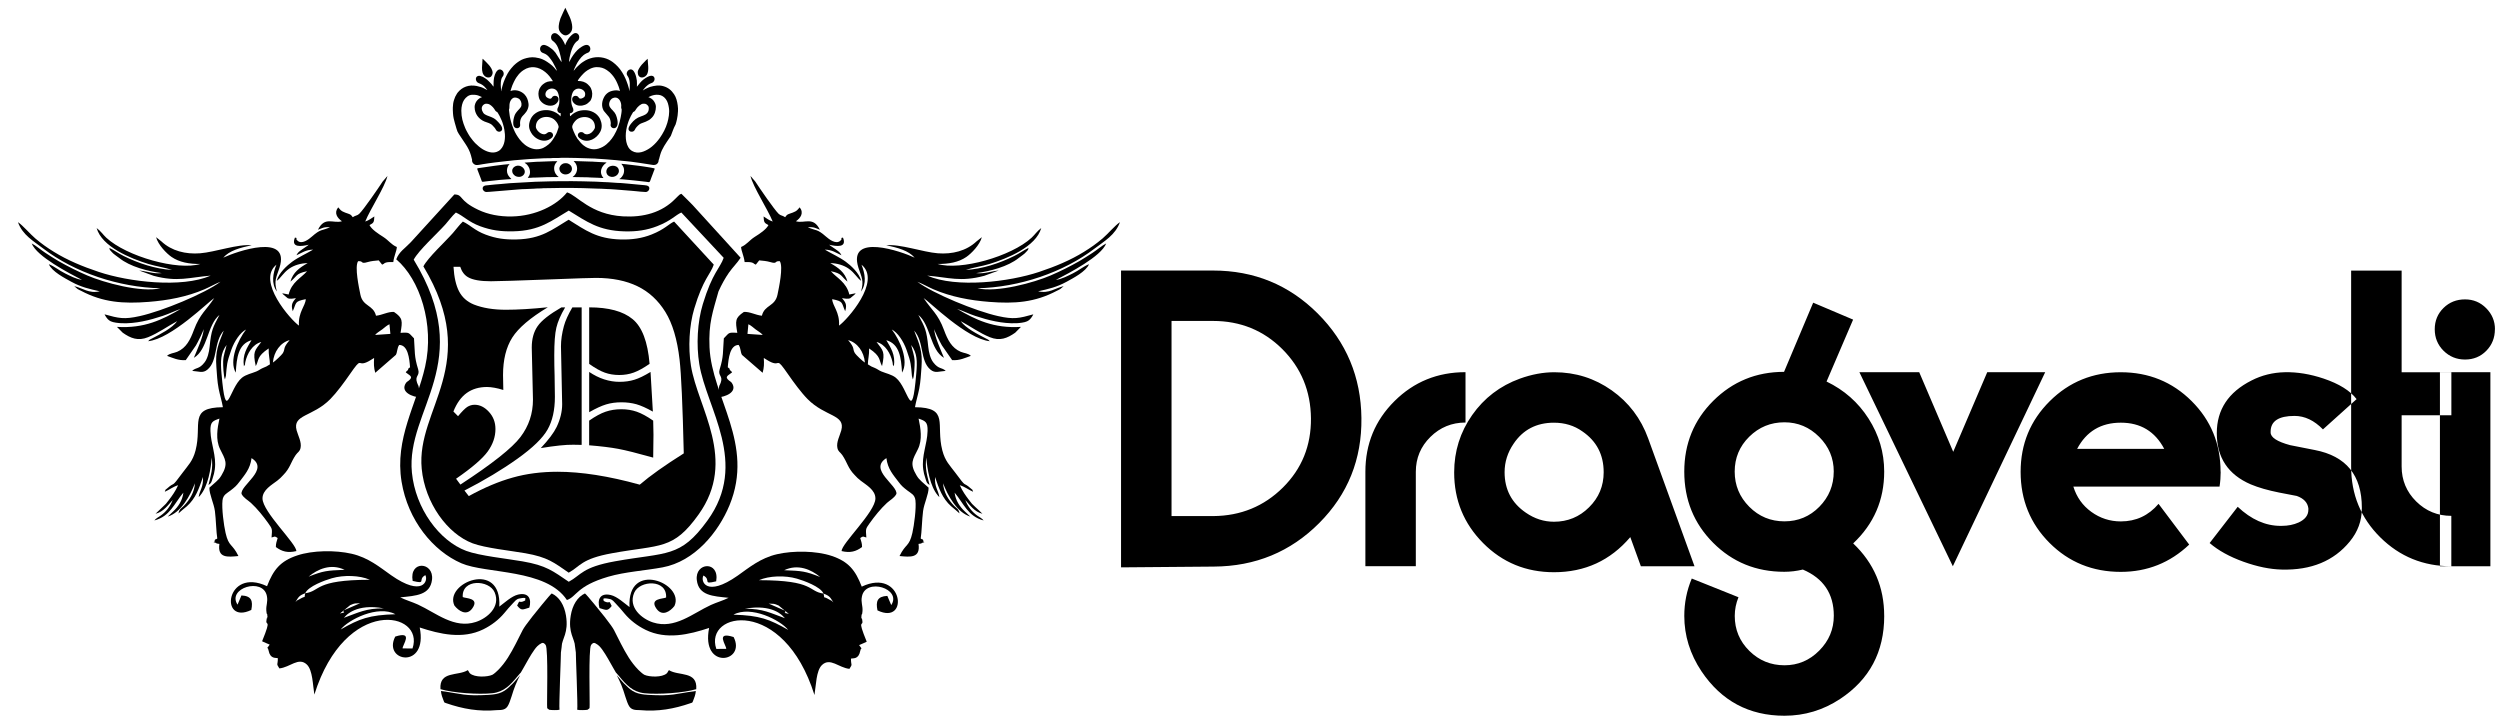 <?xml version="1.0" encoding="UTF-8"?>
<!DOCTYPE svg PUBLIC "-//W3C//DTD SVG 1.1//EN" "http://www.w3.org/Graphics/SVG/1.1/DTD/svg11.dtd">
<!-- Creator: CorelDRAW 2017 -->
<svg xmlns="http://www.w3.org/2000/svg" xml:space="preserve" width="40.217mm" height="11.684mm" version="1.1" style="shape-rendering:geometricPrecision; text-rendering:geometricPrecision; image-rendering:optimizeQuality; fill-rule:evenodd; clip-rule:evenodd"
viewBox="0 0 4021.66 1168.38"
 xmlns:xlink="http://www.w3.org/1999/xlink">
 <defs>
  <style type="text/css">
   <![CDATA[
    .fil0 {fill:black}
   ]]>
  </style>
 </defs>
 <g id="Capa_x0020_1">
  <path class="fil0" d="M2190.07 672.41c0.8,66.45 -21.82,122.76 -67.97,169.08 -46.07,46.23 -102.63,69.6 -169.57,69.96l-149.15 1.25 0 -477.47 147.96 -0.03c66.14,0 122.26,23.01 168.41,69.08 46.07,46.07 69.6,102.1 70.32,168.19l0 -0.06zm-81.18 0.58c-0.44,-43.96 -15.75,-81.09 -46.01,-111.35 -30.26,-30.18 -67.47,-45.35 -111.57,-45.35l-66.7 0 0 313.87 67.31 0.03c44.1,-0.36 81.39,-15.75 111.85,-45.93 30.48,-30.26 45.48,-67.39 45.12,-111.35l0 0.08zm248.62 6.73c-22.04,0 -40.86,7.75 -56.48,23.15 -15.61,15.39 -23.45,34.13 -23.45,56.11l0 151.86 -81.14 0 0 -151.86c0,-44.82 15.61,-82.69 46.87,-113.76 31.26,-31.06 69.38,-46.51 114.2,-46.51l0 80.96 0 0.05zm368.39 231.18l-86.3 0 -17 -46.88c-32.09,37.66 -72.95,56.48 -122.76,56.48 -44.9,0 -82.92,-15.61 -113.98,-46.87 -31.06,-31.26 -46.59,-69.16 -46.59,-113.62 0,-34.14 9.66,-64.84 28.93,-92.3 19.27,-27.47 44.9,-47.04 76.91,-58.67 18.91,-6.81 37.29,-10.24 55.31,-10.24 34.06,0 64.84,9.74 92.31,29.15 27.46,19.41 46.95,45.18 58.61,77.27l74.56 205.7 0 -0.02zm-146.13 -151.25c0,-28.21 -11.43,-50.11 -34.27,-65.7 -13.18,-9.38 -28.44,-13.98 -45.71,-13.98 -28.05,0 -49.75,11.21 -64.9,33.78 -9.66,14.2 -14.5,29.37 -14.5,45.93 0,27.77 11.43,49.53 34.27,65.11 13.98,9.67 29.07,14.51 45.13,14.51 22.04,0 40.86,-7.7 56.48,-23.23 15.67,-15.45 23.5,-34.27 23.5,-56.39l0 -0.03zm451.31 231.17c0,57.81 -23.68,102.28 -70.91,133.53 -27.32,18.03 -57.14,27.02 -89.59,27.02 -56.98,0 -101.44,-23.81 -133.53,-71.56 -18.38,-27.61 -27.6,-57.37 -27.6,-89.01 0,-20.8 3.96,-40.87 12.02,-60.14l75.16 30.1c-3.96,9.6 -6,19.63 -6,30.04 0,22.03 7.83,40.81 23.45,56.25 15.61,15.45 34.49,23.15 56.56,23.15 21.68,0 40.28,-7.84 55.89,-23.59 15.62,-15.75 23.45,-34.36 23.45,-56.12 0,-35.38 -16.63,-60.13 -49.8,-74.28 -10.02,2.41 -19.94,3.6 -29.96,3.6 -45.18,0 -83.28,-15.53 -114.28,-46.59 -31.01,-31.07 -46.52,-69.22 -46.52,-114.57 0,-44.9 15.54,-82.92 46.65,-113.9 31.12,-30.98 69.16,-46.59 113.85,-46.59l46.87 -111.27 64.23 27.24 -42.72 99.62c28.27,13.62 50.83,33.41 67.53,59.55 16.69,26.13 25.19,54.51 25.19,85.32 0,45.71 -16.64,84.17 -49.89,115.51 33.33,31.64 49.89,70.54 49.89,116.61l0.06 0.08zm-81.18 -232.14c0,-21.68 -7.83,-40.28 -23.45,-55.9 -15.61,-15.61 -34.27,-23.45 -55.9,-23.45 -22.03,0 -40.86,7.7 -56.56,23.15 -15.7,15.45 -23.45,34.22 -23.45,56.17 0,22.04 7.84,40.87 23.45,56.56 15.62,15.7 34.5,23.45 56.56,23.45 22.04,0 40.81,-7.83 56.18,-23.45 15.36,-15.61 23.14,-34.49 23.14,-56.56l0.03 0.03zm340.12 -159.91l-148.56 312.13 -150.31 -312.13 96.24 0 54.71 128.04 54.7 -128.04 93.27 0 -0.05 0zm282.31 160.08c0,7.91 -0.58,15.97 -1.83,23.94l-235.16 0c5.21,16.86 14.79,30.4 28.85,40.59 14.06,10.19 29.9,15.39 47.48,15.39 24.47,0 44.68,-9.44 60.71,-28.26l49.31 65.56c-30.84,29.23 -67.52,43.88 -110.1,43.88 -45.27,0 -83.5,-15.53 -114.48,-46.51 -30.98,-30.98 -46.6,-69.16 -46.6,-114.34 0,-44.83 15.62,-82.7 46.87,-113.76 31.26,-31.07 69.38,-46.52 114.21,-46.52 44.9,0 82.92,15.45 113.98,46.38 31.06,30.92 46.59,68.85 46.59,113.67l0.17 -0.02zm-90.84 -36.8c-14.78,-28.04 -38.09,-42.11 -69.74,-42.11 -32.08,0 -55.53,14.07 -70.32,42.11l140.15 0 -0.09 0zm317.83 96.62c0,19.27 -6.45,36.72 -19.26,52.39 -25.64,31.34 -62.13,46.43 -109.45,45.18 -18.82,-0.44 -39.39,-4.62 -61.6,-12.6 -22.2,-7.97 -40.45,-18.02 -54.43,-30.09l45.13 -58.31c21.68,20.43 44.69,30.71 69.16,30.71l1.83 -0.03c10.02,0 19.04,-1.83 27.02,-5.43 10.41,-4.84 15.67,-11.65 15.67,-20.43l0 -2.41c-1.25,-9.22 -7.39,-15.84 -18.69,-19.85 -4.4,-0.8 -13.76,-2.57 -28.21,-5.43 -18.02,-3.6 -33.33,-7.97 -45.71,-13.17 -36.49,-15.67 -54.71,-43.14 -54.71,-82.42 0,-37.74 18.61,-65.92 55.9,-84.75 16.42,-8.42 34.28,-12.82 53.54,-13.26 20.08,-0.45 40.87,2.99 62.49,10.24 24.92,8.42 42.55,19.41 52.96,33.03l-54.12 48.7c-14.07,-14.42 -29.29,-21.68 -45.71,-21.68 -25.64,0 -38.46,8.42 -38.46,25.33l0 1.25c0,7.97 10.41,14.78 31.29,20.43 1.6,0.36 14.78,2.99 39.7,7.84 50.47,9.74 75.75,40.58 75.75,92.88l0 1.83 -0.09 0.05zm144.03 92.23c-44.91,0 -83.01,-15.54 -114.29,-46.52 -31.29,-30.98 -46.87,-69.07 -46.87,-113.84l0 -315.28 81.23 0.02 0 163.57 80.01 0 0 69.16 -80.01 0 0 82.42c0,22.04 7.83,40.81 23.45,56.26 15.61,15.45 34.49,23.14 56.48,23.14l0 81.18 0 -0.11zm70.1 -381.26c0,13.62 -4.54,25.14 -13.76,34.58 -9.22,9.44 -20.66,14.14 -34.28,14.14 -13.62,0 -25.14,-4.76 -34.58,-14.14 -9.44,-9.39 -14.15,-20.96 -14.15,-34.58 0,-13.62 4.77,-25.06 14.15,-34.28 9.39,-9.22 20.96,-13.76 34.58,-13.76 13.26,0 24.61,4.68 34,14.15 9.38,9.47 14.15,20.74 14.15,34l-0.11 -0.11zm-7.26 381.26l-81.17 0 0 -312.13 81.17 0 0 312.13z"/>
  <g id="_2771134453328">
   <path class="fil0" d="M439 583.21c1.42,-17.5 12.22,-32.27 26.97,-36.09 -11.64,13.46 -6.58,13.35 -10.93,20.93 -1.47,2.57 -12.93,13.45 -16.1,15.21l0.06 -0.05zm164.42 -44.41c3.18,-3.82 7.06,-5.58 11.53,-9 3.53,-2.71 7.39,-6.4 11.57,-8.22l1.46 15.53 -24.56 1.71 0 -0.02zm-240.04 66.27c1.71,-18.1 1.11,-21.03 8.64,-42.13 5.11,-14.35 14.35,-28.03 23.85,-32.92 -13.39,17.28 -27.85,50.66 -16.57,69.41 1.42,-24.28 4,-46.02 25.28,-52.2 -7,12.04 -14.99,23.15 -12.22,41.96 3,-4.29 1.11,-1.42 2.25,-6.71 2.93,-13.52 11.46,-28.63 25.74,-32.38 -10.71,14.17 -14,15.57 -8.89,38.84 5.53,-9.88 1,-15.16 20.75,-28.45 -0.43,10.35 2.06,18.17 2,25.63 -6.11,4 -5.29,3.18 -11.46,5.89 -4.58,2 -5.71,3.58 -10.4,5.57 -7.28,3.07 -16.5,4.76 -23.1,10.04 -21.03,16.99 -25.56,77.87 -32.96,-6.99 -1.71,-19.57 -1.46,-32.67 8.22,-45.71 -1.53,8.28 -5.22,15.68 -5.53,26.81 -0.18,5.7 0.65,24.2 2.89,28.62l1.46 -5.39 0.05 0.11zm313.78 34.13l0 -2.28c-1.89,-3.36 -2.18,-5.64 -2.89,-10.29 -1.35,-8.99 -1.18,-4.82 -3.35,-11.03 -4.07,-11.53 5.06,-10.75 1.71,-21.64 -6.58,-20.98 -5,-28.38 -6.64,-49.7 -9,-8.71 -5.93,-9.88 -21.64,-8.82 3.18,-19.1 3.89,-23.85 -10.52,-33.6 -9.47,-0.76 -18.68,5 -28.97,6.06 -4.35,-17.81 -21.16,-14.46 -25.09,-33.85 -2.25,-11.1 -9.57,-44.77 -3.76,-53.83 9.53,-0.82 3,5.11 15.75,1.29 5.29,-1.58 11.46,-2.11 17.5,-2.65l5.47 6.89c4.93,-2.07 2.24,-2.29 6.75,-3.53 3.53,-1 7.22,-0.43 11.21,-0.65 1.18,-10.04 5.29,-17.21 5.71,-24.21 -9.39,-3.99 -12.92,-10.57 -22.1,-16.39 -7.99,-5.06 -18.16,-11.63 -21.92,-18.85 6.89,-3.65 7.35,-4.4 7.82,-13.93 -5.58,3.36 -7.93,5.89 -14.68,8.22 8.04,-19.81 31.56,-55.59 35.78,-73.34l-7.71 8.93c-6.57,10.22 -30.74,45.38 -37.67,51.95 -3.35,3.18 -5.75,2.29 -10.46,5.46 -3.35,-5.28 -5.46,-4.82 -12.1,-7.35 -7.46,-2.89 -7.29,-4.06 -11.28,-8.53 -7.29,9 -1.47,17.22 5.99,22.39 -13.74,4.24 -27.67,-8.57 -38.55,13.68 6.7,-2.46 9.28,-4.82 19.45,-4 -13.92,6.11 -14.68,2.18 -29.14,14.93 -5.06,4.46 -16.39,13.28 -23.27,6.57 -5.93,-5.75 4,-2.88 -4.07,-4.93 -6.88,16.82 10.29,14.28 22.21,11.53 -3.39,2.93 -7.06,4.75 -10.46,7.35 -4.53,3.4 -6.75,4.29 -9.35,9.64 8.75,-4 15.17,-8.93 26.81,-9.11 -10.39,6.29 -23.5,12.04 -33.67,19.46 -8.04,5.89 -21.85,18.21 -24.81,30.74 6.29,-4.11 10.11,-12.64 19.99,-19.57 7.57,-5.4 18.86,-8.88 29.74,-8.93 -13.04,7.22 -23.68,14.99 -27.74,29.74 11.17,-8.88 7.82,-12.75 26.81,-16.74 -9.4,10.81 -24.92,17.5 -29.68,37.49l-10.46 -2.07c0.29,0.24 0.71,0.29 0.83,0.89 0.11,0.6 0.64,0.75 0.82,1l7.22 6.06c3.82,1.82 9.39,0.53 13.34,-0.11 -4.82,6 -8.75,9.75 -5.11,21.1 6.36,-14.22 2.4,-15.64 20.93,-19.39 -0.43,10.93 -12.35,20.57 -11,42.55 -12.86,-8.92 -68.8,-71.69 -36.2,-98.01 -5.64,14.11 -8.64,30.32 0.76,43.13 -5.18,-17.5 -0.71,-22.98 4.1,-38.02 18.35,-57.12 -69.62,-26.21 -90.37,-16.39 9.53,-11.22 27.45,-16.35 45.78,-19.81 -21.17,-2.76 -59.3,10.93 -82.91,12.75 -23.28,1.82 -46.02,-3.65 -62.59,-19.28l-8.39 -6.64c3.35,12.46 16.85,26.27 24.96,31.85 12.46,8.53 28.56,11.52 46.24,11.21 -36.13,11.22 -118.75,-12.03 -151.31,-42.2 -5.22,-4.88 -9.4,-11.28 -15.53,-15.52 8.58,30.21 54.31,48.84 83.27,57.77 11.57,3.57 27.56,5.93 38.13,9.57 -26.5,-1.29 -54.84,-10.93 -77.73,-22.32 -9.29,-4.58 -14.93,-9.17 -23.21,-13.1 2,5.99 -1.07,0.64 3.24,5.88 3.75,4.53 7.88,6.53 12.7,10.4 17.22,13.85 45.96,21.38 68.34,24.27 -12.92,1.58 -24.49,-3.11 -36.38,-4.18l23.32 8.53c38.56,10.35 56.99,2.58 91.84,-0.29 -46.95,20.46 -132.28,10 -179.94,-5.93 -26.74,-8.92 -50.48,-18.85 -71.98,-32.13 -11.71,-7.22 -19.86,-13.04 -30.21,-21.75 -8.22,-6.93 -20.16,-21.1 -27.92,-26.2 7.22,20.67 25.46,30.73 40.67,42.42 50.3,38.42 121.46,62.47 188.52,63.94 -31.45,7.35 -91.33,-9.22 -117.76,-20.63 -16.75,-7.22 -30.92,-14.4 -46.24,-23.1 -7.57,-4.29 -14.21,-8.93 -21.28,-13.39 -6.64,-4.25 -15.46,-11.93 -21.81,-15 8.04,21.04 60.12,47.84 80.91,58.66 -9.75,-1.42 -18.92,-6.4 -27.2,-10.46 -10,-4.89 -16.75,-11.11 -26.1,-14.81 4.71,11.7 25.74,22.56 36.02,28.2 16.11,8.75 28.63,11.53 45.84,15.39 -17.56,4.07 -27.62,-5.28 -41.06,-8.28l5.35 4.57c2.64,1.71 3,1.54 5.64,2.94 35.32,18.74 67.99,20.98 108.61,17.81 30.85,-2.4 61.76,-8.11 89.9,-20.28 8.82,-3.82 17.57,-8.88 25.85,-12.1 -25.56,19.1 -93.83,47.24 -129.92,55.23 -25.21,5.64 -33.67,3.58 -56.66,-2.82l1.47 2.71c2.4,3.75 4.46,6.57 8.57,8.53 4.24,2 12.1,2.82 17.17,3.06 22.63,0.94 45.42,-4.82 66.29,-11.75 10.35,-3.39 20.39,-8.46 29.21,-11.28 -29.67,17.35 -58.7,31.67 -102.79,28.92l9.35 9.39c12.71,8.93 24.5,13.75 40.74,7.22 16.85,-6.82 30.96,-17.34 46.88,-25.85 -8.28,11.53 -27.03,20.81 -40.31,27.78 -4.58,2.4 -3.29,1.18 -6.53,4.53 37.31,-3.7 98.14,-64.51 106.43,-69.44 -12.22,18.92 -23.03,25.14 -32.78,51.48 -5.71,15.46 -12.22,28.78 -26.81,34.96 -5.17,2.24 -12.35,2.39 -16.35,6.57 8.93,3.06 18.17,7.82 30.14,6.82l16.39 -23.68c2.89,-4.88 11.86,-22.74 12.4,-26.45 -0.11,11.39 -11.46,35.85 -15.82,46.49 22.5,-13.04 21.57,-53.31 41.25,-69.05 -10.58,20.03 -13.22,24.14 -15.86,51.3 -0.89,8.82 -3.36,18.86 -8.04,24.92 -8.93,11.64 -13.64,7.71 -20.03,13.81 10.81,0.65 16.99,4.36 24.63,-2.11 17.16,-14.39 9.63,-44.3 26.2,-62.69 -8.57,21.98 -13.92,32.73 -11.86,58.81 1,12.46 1.25,22.1 3.58,34.38 1.93,10.1 5.29,20.67 6.88,30.02 -56.05,0.54 -33.02,27.28 -43.95,69.41 -4.57,17.63 -12.28,24.28 -20.63,35.67 -20.28,27.56 -11.4,13.21 -24.97,25.5 -4.53,4.06 -1.53,-0.18 -3.93,5.46 7.82,-3.4 12.64,-7.82 21.46,-10.57 -4.07,9.17 -9.53,16.99 -15.46,24.63 -4.06,5.22 -3.89,5.46 -9.64,10.57 -3.17,2.82 -8.22,7.75 -11.28,10.75 13.1,-3.11 20.32,-14.35 27.67,-22.21 -4.06,10.7 -10.93,19.32 -19.74,25.45 -3.89,2.71 -7.06,4 -9.75,7.53 25.38,-6.71 31.96,-27.38 46.66,-44.77 -1.47,12.46 -8.17,22.63 -16.46,30.27l-8.75 8.28c21.5,-6.57 36.14,-33.67 43.78,-53.59 -0.94,14.81 -8.71,26.92 -17.93,36.42 -4.57,4.71 -6.81,4.25 -8.52,12.11l3.99 -3.58c1.76,-1.57 1.11,-1.11 3.18,-2.75 2.24,-1.76 3.82,-3 6.28,-5.18 14.22,-12.63 19.57,-28.62 25.97,-47.19 0.82,16.5 -5.07,20.68 -7,32.27 1.53,-1.29 1.07,-0.76 2.58,-2.58 12.46,-14.86 17.17,-42.55 18.45,-60.99 2.36,18.22 -1.35,28.32 -5.28,44.31 5.06,-3.28 4.88,-4.93 6.88,-11.28 1.71,-5.35 2.58,-8.17 3.36,-13.93 2.88,-22.32 -6.35,-40.19 -7,-61.69 -0.42,-14.46 3.4,-16.17 14.46,-19.99 -3.29,15.46 -6.53,33.85 1.11,49.24 8.17,16.5 13.64,22.98 2.18,42.02 -3.07,5.06 -4.4,6.28 -8.53,10.21l-10.93 9.64c-0.24,10.71 7.17,25.03 8.88,37.67 1.71,12.86 2.18,34.74 3.82,44.06 -1.88,1.89 -3.17,0.76 -3.93,2.4 -1.82,4.07 4.47,-1.11 -2.06,3.53 10.1,2.58 -1.07,1.36 9.39,2.82 -3.35,23.1 13.22,21.21 30.61,19.5 -10.04,-20.63 -15.46,-14.34 -20.68,-37.2 -2.89,-12.57 -6.4,-39.2 -4.93,-52.41 1.07,-9.11 7.06,-11.22 12.75,-15.68 6.82,-5.29 9.53,-7.46 14.68,-14.39 7.88,-10.53 17.21,-20.32 19.28,-37.85 29.45,18.46 -18.57,43.73 -16.04,57.66 3.29,6.46 10.17,9.88 15.1,14.39 10.35,9.53 19.82,21.39 27.92,32.78 6.89,9.64 6.22,9.11 5.22,22.86l4.93 -1.47c1.89,0.18 3.07,1.11 4.89,2.35 -1.42,5.64 -2.93,7.89 -2.89,14.46 9.64,7.22 18.99,9.89 32.92,6.53 0.46,-11.7 -54.24,-62.94 -54.42,-84.62 -0.11,-13.81 15.28,-22.1 23.63,-28.56 5.07,-3.93 5.18,-4.46 9.71,-9.1 11.28,-11.46 11.7,-19.93 20.03,-32.21 3.24,-4.75 6.46,-5.28 7.82,-11.28 2.11,-9.4 -4,-20.03 -6.29,-28.39 -6.93,-25.96 25.57,-21.38 54.24,-50.41 10.22,-10.35 22.63,-27.27 31.2,-39.67 20.28,-29.27 12,-13.21 26.68,-19.32 4.82,-2 7.88,-4.46 12.52,-7.11 -0.57,9.82 -0.53,15.35 1.83,23.86l33.13 -28.79c2.58,-4.35 1.82,-10.99 5.4,-16.03 14.04,0.06 16.39,21.63 17.46,35.91 -5.4,4.06 -2.29,2.53 -3.07,4.11 -0.58,1.24 -2.11,1 -3.82,4.11 5.18,4.57 13.1,6.57 5.06,13.03 -1.75,1.43 -3.39,2.07 -4.81,4.11 -9.58,14.46 10.34,22.64 23.92,23.28l0.22 -0.25z"/>
   <path class="fil0" d="M730.99 312.72l-70.22 76.98c-9.11,9.71 -18.68,14.99 -23.32,27.5 37.73,31.85 61.81,104.43 46.48,172.41 -13.81,61.34 -49.37,115.47 -37.91,185.41 10.17,61.98 50.53,111.29 96.19,131.1 39.84,17.28 136.39,8.57 169.77,59.12 15.68,-5.22 15.1,-22.38 66.45,-37.49 26.81,-7.88 59.06,-9.81 87.33,-15.03 51.7,-9.64 89.73,-56.35 107.72,-99.84 40.84,-98.96 -28.45,-173.41 -32.1,-254.1 -1.75,-39.2 5.22,-56.83 14.4,-89.9 5.17,-11.46 10.63,-21.32 16.81,-30.21 6.46,-9.17 13.35,-15.56 18.81,-24.03l-71.4 -78.44c-7.07,-8.29 -16.28,-16.64 -23.86,-24.45 -4.57,2.24 0.29,-1.07 -5.35,3.64 -1.36,1.18 -2.89,2.82 -4.4,4.35 -21.67,22.32 -51.59,30.21 -84.15,28.32 -52.59,-3 -73.91,-33.85 -90.02,-38.6 -16.5,20.74 -50.48,38.09 -88.97,38.78 -19.5,0.35 -38.09,-3.18 -53.88,-10.71 -32.56,-15.46 -23.56,-24.38 -38.38,-24.74l0 -0.07zm-65.52 105.08c7.82,-14.99 37.56,-41.78 50.84,-56.59 6.11,-6.82 10.57,-13.46 17.04,-19.33 12.39,5.58 20.27,15.11 39.02,22.04 17.92,6.57 32.96,8.64 53.13,8.21 43.06,-0.88 61.94,-17.21 89.43,-33.38 29.21,17.86 47.95,32.27 89.44,33.43 19.5,0.58 36.49,-1.93 52.95,-8.4 22.68,-8.88 29.32,-17.81 38.73,-21.92l68.12 72.87c-5.71,16.64 -18.17,23.74 -33.6,74.63 -8.71,28.62 -10.64,65.58 -5.64,96.25 11.63,71.87 80.22,159.25 13.1,251.79 -43.84,60.53 -65.3,50.6 -148.49,65.52 -53.31,9.57 -54.17,21.86 -74.58,32.96 -25.28,-17.03 -35.78,-26.21 -74.52,-32.85 -24.96,-4.35 -68.98,-8.88 -90.37,-16.81 -43.42,-16.1 -81.8,-68.27 -87.44,-126.04 -10.1,-102.25 104.12,-176.41 2.93,-342.36l-0.09 -0.02z"/>
   <path class="fil0" d="M1391.31 583.21c-1.42,-17.5 -12.22,-32.27 -27.03,-36.09 11.64,13.46 6.57,13.35 10.93,20.93 1.46,2.57 12.92,13.45 16.1,15.21l0 -0.05zm-164.35 -44.41c-3.18,-3.82 -7.11,-5.58 -11.53,-9 -3.53,-2.71 -7.4,-6.4 -11.53,-8.22l-1.46 15.53 24.56 1.71 -0.04 -0.02zm240.04 66.27c-1.71,-18.1 -1.11,-21.03 -8.64,-42.13 -5.06,-14.35 -14.35,-28.03 -23.81,-32.92 13.39,17.28 27.85,50.66 16.5,69.41 -1.42,-24.28 -4,-46.02 -25.27,-52.2 6.99,12.04 14.92,23.15 12.21,41.96 -3.06,-4.29 -1.11,-1.42 -2.28,-6.71 -2.94,-13.52 -11.4,-28.63 -25.68,-32.38 10.71,14.17 13.93,15.57 8.88,38.84 -5.57,-9.88 -0.99,-15.16 -20.81,-28.45 0.43,10.35 -2.06,18.17 -1.99,25.63 6.1,4 5.28,3.18 11.46,5.89 4.57,2 5.7,3.58 10.39,5.57 7.28,3.07 16.5,4.76 23.1,10.04 21.03,16.99 25.56,77.87 32.96,-6.99 1.71,-19.57 1.46,-32.67 -8.22,-45.71 1.53,8.28 5.22,15.68 5.53,26.81 0.11,5.7 -0.64,24.2 -2.89,28.62l-1.46 -5.39 0.02 0.11zm-313.85 34.13l0 -2.28c1.89,-3.36 2.18,-5.64 2.89,-10.29 1.36,-8.99 1.11,-4.82 3.36,-11.03 4.06,-11.53 -5.07,-10.75 -1.65,-21.64 6.58,-20.98 4.93,-28.38 6.64,-49.7 9,-8.71 5.93,-9.88 21.68,-8.82 -3.18,-19.1 -3.89,-23.85 10.53,-33.6 9.46,-0.76 18.74,5 29.02,6.06 4.36,-17.81 21.1,-14.46 25.1,-33.85 2.29,-11.1 9.57,-44.77 3.75,-53.83 -9.52,-0.82 -2.99,5.11 -15.68,1.29 -5.35,-1.58 -11.52,-2.11 -17.5,-2.65l-5.46 6.89c-4.93,-2.07 -2.24,-2.29 -6.75,-3.53 -3.53,-1 -7.22,-0.43 -11.22,-0.65 -1.17,-10.04 -5.28,-17.21 -5.71,-24.21 9.4,-3.99 12.93,-10.57 22.1,-16.39 8,-5.06 18.17,-11.63 21.92,-18.85 -6.81,-3.65 -7.35,-4.4 -7.81,-13.93 5.57,3.36 7.93,5.89 14.68,8.22 -8.04,-19.81 -31.56,-55.59 -35.78,-73.34l7.7 8.93c6.58,10.22 30.74,45.38 37.6,51.95 3.36,3.18 5.82,2.29 10.47,5.46 3.35,-5.28 5.46,-4.82 12.1,-7.35 7.46,-2.89 7.22,-4.06 11.28,-8.53 7.22,9 1.47,17.22 -6.06,22.39 13.75,4.24 27.67,-8.57 38.6,13.68 -6.71,-2.46 -9.22,-4.82 -19.5,-4 13.99,6.11 14.68,2.18 29.2,14.93 5.07,4.46 16.4,13.28 23.33,6.57 5.93,-5.75 -4,-2.88 4.06,-4.93 6.88,16.82 -10.35,14.28 -22.21,11.53 3.35,2.93 7.06,4.75 10.46,7.35 4.53,3.4 6.75,4.29 9.35,9.64 -8.75,-4 -15.1,-8.93 -26.81,-9.11 10.46,6.29 23.5,12.04 33.67,19.46 8.04,5.89 21.86,18.21 24.75,30.74 -6.22,-4.11 -10.11,-12.64 -19.99,-19.57 -7.58,-5.4 -18.86,-8.88 -29.68,-8.93 13.04,7.22 23.68,14.99 27.74,29.74 -11.17,-8.88 -7.81,-12.75 -26.8,-16.74 9.39,10.81 24.96,17.5 29.74,37.49l10.39 -2.07c-0.29,0.24 -0.64,0.29 -0.82,0.89 -0.18,0.6 -0.58,0.75 -0.82,1l-7.18 6.06c-3.82,1.82 -9.39,0.53 -13.35,-0.11 4.82,6 8.76,9.75 5.07,21.1 -6.35,-14.22 -2.4,-15.64 -20.86,-19.39 0.43,10.93 12.35,20.57 11,42.55 12.86,-8.92 68.8,-71.69 36.13,-98.01 5.64,14.11 8.64,30.32 -0.75,43.13 5.17,-17.5 0.75,-22.98 -4.11,-38.02 -18.28,-57.12 69.69,-26.21 90.37,-16.39 -9.53,-11.22 -27.45,-16.35 -45.77,-19.81 21.16,-2.76 59.34,10.93 82.9,12.75 23.28,1.82 46.02,-3.65 62.59,-19.28l8.4 -6.64c-3.29,12.46 -16.86,26.27 -24.97,31.85 -12.46,8.53 -28.56,11.52 -46.24,11.21 36.09,11.22 118.71,-12.03 151.25,-42.2 5.22,-4.88 9.46,-11.28 15.52,-15.52 -8.57,30.21 -54.3,48.84 -83.26,57.77 -11.57,3.57 -27.56,5.93 -38.13,9.57 26.49,-1.29 54.83,-10.93 77.73,-22.32 9.28,-4.58 14.99,-9.17 23.21,-13.1 -2,5.99 1.07,0.64 -3.24,5.88 -3.76,4.53 -7.89,6.53 -12.64,10.4 -17.21,13.85 -46.02,21.38 -68.34,24.27 12.86,1.58 24.45,-3.11 36.38,-4.18l-23.39 8.53c-38.49,10.35 -56.94,2.58 -91.79,-0.29 46.95,20.46 132.28,10 179.94,-5.93 26.74,-8.92 50.42,-18.85 71.94,-32.13 11.7,-7.22 19.86,-13.04 30.27,-21.75 8.22,-6.93 20.1,-21.1 27.92,-26.2 -7.29,20.67 -25.45,30.73 -40.73,42.42 -50.31,38.42 -121.4,62.47 -188.52,63.94 31.45,7.35 91.33,-9.22 117.76,-20.63 16.74,-7.22 30.91,-14.4 46.24,-23.1 7.57,-4.29 14.21,-8.93 21.32,-13.39 6.64,-4.25 15.46,-11.93 21.81,-15 -8.04,21.04 -60.12,47.84 -80.91,58.66 9.75,-1.42 18.92,-6.4 27.21,-10.46 9.92,-4.89 16.68,-11.11 26.09,-14.81 -4.75,11.7 -25.74,22.56 -36.02,28.2 -16.1,8.75 -28.63,11.53 -45.84,15.39 17.5,4.07 27.63,-5.28 41.06,-8.28l-5.39 4.57c-2.65,1.71 -3,1.54 -5.65,2.94 -35.31,18.74 -67.98,20.98 -108.6,17.81 -30.85,-2.4 -61.77,-8.11 -89.91,-20.28 -8.75,-3.82 -17.56,-8.88 -25.85,-12.1 25.57,19.1 93.91,47.24 129.93,55.23 25.27,5.64 33.67,3.58 56.66,-2.82l-1.47 2.71c-2.35,3.75 -4.46,6.57 -8.57,8.53 -4.24,2 -12.11,2.82 -17.1,3.06 -22.57,0.89 -45.42,-4.82 -66.3,-11.75 -10.35,-3.39 -20.39,-8.46 -29.21,-11.28 29.68,17.35 58.7,31.67 102.72,28.92l-9.28 9.39c-12.75,8.93 -24.5,13.75 -40.73,7.22 -16.86,-6.82 -30.96,-17.34 -46.89,-25.85 8.22,11.53 26.97,20.81 40.31,27.78 4.53,2.4 3.25,1.18 6.53,4.53 -37.31,-3.7 -98.19,-64.51 -106.47,-69.44 12.28,18.92 23.1,25.14 32.78,51.48 5.71,15.46 12.28,28.78 26.81,34.96 5.17,2.24 12.35,2.39 16.35,6.57 -8.89,3.06 -18.17,7.82 -30.1,6.82l-16.46 -23.68c-2.88,-4.88 -11.86,-22.74 -12.39,-26.45 0.07,11.39 11.46,35.85 15.75,46.49 -22.46,-13.04 -21.5,-53.31 -41.25,-69.05 10.58,20.03 13.22,24.14 15.93,51.3 0.89,8.82 3.35,18.86 7.99,24.92 8.93,11.64 13.69,7.71 20.1,13.81 -10.81,0.65 -16.99,4.36 -24.63,-2.11 -17.16,-14.39 -9.64,-44.3 -26.2,-62.69 8.52,21.98 13.85,32.73 11.86,58.81 -1,12.46 -1.29,22.1 -3.58,34.38 -1.93,10.1 -5.29,20.67 -6.89,30.02 56,0.54 33.03,27.28 43.96,69.41 4.57,17.63 12.28,24.28 20.68,35.67 20.21,27.56 11.39,13.21 24.96,25.5 4.53,4.06 1.46,-0.18 3.93,5.46 -7.82,-3.4 -12.64,-7.82 -21.45,-10.57 4.06,9.17 9.52,16.99 15.45,24.63 4.07,5.22 3.89,5.46 9.64,10.57 3.24,2.82 8.29,7.75 11.35,10.75 -13.17,-3.11 -20.32,-14.35 -27.67,-22.21 4.06,10.7 10.99,19.32 19.74,25.45 3.89,2.71 7.07,4 9.82,7.53 -25.45,-6.71 -32.03,-27.38 -46.66,-44.77 1.53,12.46 8.17,22.63 16.45,30.27l8.82 8.28c-21.5,-6.57 -36.2,-33.67 -43.84,-53.59 1,14.81 8.71,26.92 17.92,36.42 4.58,4.71 6.82,4.25 8.58,12.11l-4.07 -3.58c-1.75,-1.57 -1.11,-1.11 -3.17,-2.75 -2.18,-1.76 -3.82,-3 -6.22,-5.18 -14.22,-12.63 -19.64,-28.62 -25.97,-47.19 -0.89,16.5 5,20.68 7,32.27 -1.53,-1.29 -1.07,-0.76 -2.58,-2.58 -12.46,-14.86 -17.1,-42.55 -18.45,-60.99 -2.36,18.22 1.35,28.32 5.28,44.31 -5.06,-3.28 -4.82,-4.93 -6.88,-11.28 -1.71,-5.35 -2.58,-8.17 -3.36,-13.93 -2.88,-22.32 6.4,-40.19 7,-61.69 0.42,-14.46 -3.46,-16.17 -14.46,-19.99 3.24,15.46 6.53,33.85 -1.11,49.24 -8.22,16.5 -13.68,22.98 -2.24,42.02 3.06,5.06 4.46,6.28 8.53,10.21l10.92 9.64c0.18,10.71 -7.21,25.03 -8.88,37.67 -1.71,12.86 -2.18,34.74 -3.82,44.06 1.89,1.89 3.18,0.76 3.89,2.4 1.82,4.07 -4.4,-1.11 2.06,3.53 -10.1,2.58 1.07,1.36 -9.46,2.82 3.35,23.1 -13.21,21.21 -30.56,19.5 10.04,-20.63 15.46,-14.34 20.68,-37.2 2.82,-12.57 6.39,-39.2 4.93,-52.41 -1.07,-9.11 -7.06,-11.22 -12.82,-15.68 -6.82,-5.29 -9.53,-7.46 -14.68,-14.39 -7.88,-10.53 -17.21,-20.32 -19.21,-37.85 -29.49,18.46 18.57,43.73 16.04,57.66 -3.29,6.46 -10.22,9.88 -15.17,14.39 -10.29,9.53 -19.75,21.39 -27.92,32.78 -6.89,9.64 -6.17,9.11 -5.22,22.86l-4.93 -1.47c-1.89,0.18 -3.07,1.11 -4.89,2.35 1.43,5.64 2.94,7.89 2.89,14.46 -9.64,7.22 -18.99,9.89 -32.85,6.53 -0.53,-11.7 54.24,-62.94 54.35,-84.62 0.11,-13.81 -15.28,-22.1 -23.56,-28.56 -5.11,-3.93 -5.22,-4.46 -9.75,-9.1 -11.22,-11.46 -11.64,-19.93 -19.99,-32.21 -3.29,-4.75 -6.47,-5.28 -7.82,-11.28 -2.11,-9.4 4,-20.03 6.22,-28.39 6.99,-25.96 -25.5,-21.38 -54.24,-50.41 -10.21,-10.35 -22.63,-27.27 -31.2,-39.67 -20.28,-29.27 -12,-13.21 -26.68,-19.32 -4.82,-2 -7.93,-4.46 -12.52,-7.11 0.57,9.82 0.46,15.35 -1.89,23.86l-33.2 -28.79c-2.58,-4.35 -1.83,-10.99 -5.36,-16.03 -14.03,0.06 -16.39,21.63 -17.5,35.91 5.4,4.06 2.36,2.53 3.11,4.11 0.58,1.24 2.11,1 3.82,4.11 -5.17,4.57 -13.1,6.57 -5.06,13.03 1.75,1.43 3.4,2.07 4.75,4.11 9.64,14.46 -10.35,22.64 -23.92,23.28l-0.27 -0.25z"/>
   <path class="fil0" d="M1055.61 152.48c-2.93,0 -7.53,1.29 -9.99,2.58l-2 1c-0.47,0.28 -0.25,0.11 -0.54,0.35 2.89,0.65 6.53,3.18 8.22,5.47 2,2.7 3.82,6.1 3.82,9.81 0,6.4 -2.06,13.11 -6.4,17.46 -4.1,4.06 -4.75,4.11 -9.88,6.57l-7.93 3c-2.71,1.11 -6.88,5.29 -8.46,7.75 -1.24,1.93 -1.42,4.58 -5.53,5.4 -2.89,0.58 -5.89,-1.53 -5.89,-4.47 0,-2.35 1.47,-4.53 2.36,-6.06 0.53,-0.89 1.11,-1.53 1.75,-2.4 4.71,-5.88 9.11,-9.46 16.39,-11.86 1.18,-0.35 2,-0.64 3.07,-1.11 4.93,-1.82 9.04,-5.17 9.04,-11.04 0,-2.82 -0.18,-3.88 -2.24,-5.88 -2.4,-2.36 -4,-2.24 -6.58,-2.24 -3.93,0 -9.35,5.21 -11.53,8.64 -0.82,1.28 -1.35,2.57 -2.75,3.75 -1.29,1.06 -1.47,0.42 -2.18,1.29l-1.88 3.24c-0.54,1.07 -1.25,1.93 -1.76,3.11 -0.29,0.64 -0.42,1.18 -0.75,1.75 -0.34,0.58 -0.58,1.07 -0.89,1.71 -2.64,5.64 -4.71,12.86 -5.71,19.1 -1.93,11.64 -0.71,27.45 9.35,33.43 9.64,5.75 20.32,1 28.63,-4.53 4.11,-2.71 9.7,-8.11 12.92,-12.28 1.12,-1.47 2.07,-2.58 3.11,-4.07 5.18,-7.35 9.58,-15.63 12.11,-24.32 2.11,-7.28 3.75,-16.39 2.57,-23.98 -0.75,-4.82 -1.93,-10.29 -5.1,-14.35l-2.65 -2.89c-4.28,-3.57 -7.7,-4 -12.86,-4l0.16 0.07zm34.96 20.92c-0.07,-1.24 -0.18,-2.35 -0.29,-3.53 -0.42,-3.29 -1.07,-6.82 -2.07,-9.99 -0.93,-3 -2.17,-5.76 -3.82,-8.22 -4.46,-6.64 -9.46,-10.71 -17.16,-12.99 -7.29,-2.18 -14.11,-0.89 -20.93,1 -1.53,0.42 -2.88,1.06 -4.35,1.71 -2.4,1.06 -4.71,2.06 -6.88,3.53 -0.65,0.42 -0.18,0.35 -1.07,0.57 0.82,-1.24 3.89,-4.99 5.06,-6.06l3 -2.58c1,-0.75 2.24,-1.64 3.4,-2.17 3.11,-1.47 4.75,-1.18 6.71,-4.47 2.4,-4.1 -0.11,-11.74 -10.04,-6.75 -4.58,2.36 -8.93,5.53 -12.28,9.53l-5.29 6.53c0,-3.11 0.36,-6.57 -0.07,-9.88 -0.64,-5.53 -4.24,-22.15 -12.99,-17.04 -1,0.58 -1.93,1.65 -2.46,2.64 -1.71,3.29 -0.83,5.07 1.06,7.82 0.65,1 1.36,2.47 1.71,3.58 1.53,4.82 1.47,9.35 1.25,14.35 -0.07,1.57 -0.47,3.06 -0.47,4.82l-0.42 -0.03c-0.11,-4.82 -4.11,-14.99 -6.11,-19.63 -2.53,-5.93 -7.57,-14.28 -12.04,-18.81 -2.57,-2.64 -5.17,-5.22 -8.17,-7.35 -1.11,-0.76 -1.93,-1.36 -3.07,-2.07 -9.57,-6.06 -22.14,-7.71 -33.27,-4 -2.57,0.89 -5.06,1.71 -7.39,3.07 -1.11,0.64 -2.18,1.29 -3.18,1.93 -4,2.36 -7.28,5.46 -10.57,8.64l-1.93 2c-0.58,0.58 -0.65,0.75 -1.11,1.35 -0.76,0.89 -1.53,2.25 -2.47,2.89 0.11,-1.75 2.71,-6.57 3.58,-8.46 2.4,-5.4 7.64,-13.04 12.17,-16.57 1.71,-1.29 2.89,-2.11 5,-3.11 2.11,-0.89 3.57,-1 4.93,-3.17 2.24,-3.58 1,-9.29 -3.89,-10.22 -4.71,-0.89 -13.04,5.46 -15.86,8.35 -4.82,4.89 -8.75,10.53 -11.81,16.64l-1.54 2.64c0,-8.04 4.29,-23.32 9.11,-29.85 0.89,-1.18 2,-2.4 3.11,-3.36 1.58,-1.24 2.35,-1.28 3.35,-3.35 2.71,-5.57 -1.75,-11.99 -7.39,-9.75 -0.89,0.36 -1.29,0.64 -2.07,1.24 -3.64,2.83 -6.88,6.47 -9.1,10.58 -1.07,2.06 -2.54,4.53 -3.07,6.88l-0.44 -0.02c-0.11,-1.24 -1.36,-3.35 -1.89,-4.58 -0.53,-1.22 -1.58,-2.88 -2.36,-4.1 -0.46,-0.76 -0.82,-1.25 -1.35,-1.89 -0.58,-0.76 -0.75,-1.11 -1.42,-1.82 -2.93,-3.36 -7.75,-8.82 -12.57,-5.71 -3.64,2.35 -3.89,8.57 -0.58,11.21 2.24,1.76 3.07,2.29 5.06,4.71 3.07,3.76 4.82,8.82 6.18,13.53 1.29,4.4 2.29,8.93 3.11,13.35 0.29,1.57 0.06,1.28 0.06,2.93l-9.52 -15.04c-0.71,-0.93 -1.29,-1.29 -1.94,-2.24 -3.24,-4.18 -13.28,-11.28 -17.99,-10.35 -5.99,1.24 -6.52,9.53 -1.75,12.28 2.07,1.24 7,1.58 12.22,8.4 1.75,2.28 3.57,4.7 5.06,7.17l4.24 8.04c0.89,1.82 2,3.89 2.47,5.89 -1.25,-0.89 -2.4,-2.94 -3.53,-4.11 -0.58,-0.58 -0.65,-0.76 -1.18,-1.36 -3.29,-3.93 -10.46,-8.93 -14.68,-11.28 -1.18,-0.64 -2.4,-1.24 -3.58,-1.76 -3.64,-1.64 -8.1,-2.64 -12.1,-3.17 -6.22,-0.82 -12.22,0.35 -17.99,2.24 -4.58,1.47 -9.35,4.71 -12.99,7.64 -2.36,1.89 -4.58,4.11 -6.53,6.53 -0.54,0.65 -0.76,0.89 -1.29,1.47 -4.07,4.75 -7.07,10.53 -9.58,16.17 -1.71,3.75 -3.1,7.57 -4.17,11.57 -0.58,2.29 -1.82,5.82 -1.82,8.57l-0.27 0c0,-1.58 -0.71,-5.89 -0.71,-9.75 0,-13.39 3.53,-12.57 4.53,-16.35 0.93,-3.57 -0.89,-6.35 -2.75,-7.64 -5.64,-3.88 -9.64,2.89 -11.28,7.53 -2.25,6.29 -2.07,12.11 -2.07,19.04 -1,-0.65 -1.58,-1.94 -2.4,-2.93 -0.47,-0.58 -0.75,-1 -1.24,-1.54 -2.25,-2.35 -4.36,-4.71 -6.82,-6.82 -1.07,-0.88 -2.07,-1.42 -3.11,-2.24 -2.18,-1.64 -4.82,-2.89 -7.53,-3.57 -1.89,-0.54 -2.64,-0.65 -4.46,0.11 -4.82,2.06 -3.29,9.7 1.93,11.39 4.4,1.47 8.35,4.35 11.17,8.04 0.89,1.11 1.75,1.82 2.47,3.11 -0.54,-0.11 -3.18,-1.58 -3.82,-1.93 -3.82,-2.36 -8.76,-3.76 -13.4,-4.71 -12.35,-2.47 -23.21,1.53 -30.45,10.57 -0.53,0.64 -0.75,0.89 -1.24,1.75 -3,5.11 -2.93,4.89 -4.75,10.29 -1.29,3.82 -1.76,7.99 -1.89,12.1l0 3.93c0.07,1.94 0.18,3.82 0.29,5.71 0.29,5.06 1.53,10.4 2.93,15.1l2.71 9.35c1.53,4.76 1.29,4.29 3.71,8.35l10.81 16.28c3.76,5.65 6.89,11.53 8.71,18.17l1.53 5.89c0.76,2.06 -0.06,1.57 0.36,3.75 0.53,2.89 3.53,5.4 6.22,5.89 2.46,0.42 7.93,-0.89 10.64,-1.29 13.28,-2.24 26.67,-3.64 40.02,-5.18 0.75,-0.06 1.75,-0.11 2.75,-0.24 5.22,-0.64 10.82,-1.29 16.28,-1.58l11.17 -0.89c1.93,-0.11 3.82,-0.24 5.58,-0.42l22.85 -1.24c4,-0.18 7.75,-0.18 11.82,-0.18 1.28,-0.07 1.46,-0.24 2.75,-0.29 2.89,-0.06 6.17,0.29 9,0 8.92,-1 48.7,0.65 58.65,0.93 1.18,0.07 1.42,0.25 2.75,0.25 3.76,0 10.58,0.89 14.17,0.93l16.68 1.36c5.58,0.46 10.75,1.42 16.17,1.64 5.42,0.22 37.2,4.93 42.25,5.93 3.35,0.64 6.7,0.11 8.75,-2.64 0.28,-0.36 1,-1.54 1.11,-1.94 0.42,-1.17 0.11,-2.39 0.57,-3.35 0.65,-1.11 0.76,-2.24 1.11,-3.53 0.54,-1.64 0.89,-3.11 1.29,-4.71 2.82,-10.1 9.18,-18.5 14.86,-27.09 0.76,-1.18 1.76,-2.36 2.36,-3.71 2.28,-5.64 4.1,-11.75 7.06,-17.1 0.11,-0.18 0.35,-0.65 0.42,-0.83 0.75,-2 1.71,-5.99 2.18,-8.17 0.82,-3.71 1.53,-8.53 1.71,-13.35l0 -5.22 -0.09 -0.11zm-327.02 -0.78c0,10.29 6.64,19.04 15.82,22.86 5.39,2.24 9.1,2.4 12.92,6.28 6.18,6.22 4.71,6.58 6.35,8.22 1.89,1.93 4.58,2.58 6.82,1.29 1.07,-0.58 1.82,-1.29 2.25,-2.64 1.35,-5.11 -5.4,-11.46 -8.71,-14.75l-2.58 -2.29c-1.82,-1.35 -3.88,-2.29 -6.17,-3.29l-7.06 -2.7c-1.94,-0.76 -4.58,-2.25 -5.71,-4 -6.58,-9.89 1.29,-14.75 4.35,-14.75 3.53,0 5.29,0.58 8.46,3.11 1.65,1.29 3.65,3.46 4.76,5.17 1.06,1.58 1.71,3.18 3.17,4.25 1.76,1.28 1.11,-0.43 3.58,3.82 0.35,0.64 0.53,1 0.89,1.64 0.35,0.64 0.57,1 0.93,1.58 0.42,0.64 0.42,0.89 0.75,1.57 1.94,4.58 3.29,6.29 5,12.4 1.07,3.93 1.11,3.64 1.93,7.99 1.76,9.53 1.71,21.32 -3.75,29.21 -1.71,2.4 -3.06,3.88 -5.53,5.35 -7.46,4.4 -16.17,2.18 -23.21,-1.58l-2.4 -1.35c-3.53,-2 -9.28,-7 -12.1,-9.88 -0.65,-0.72 -0.94,-1.25 -1.71,-1.94 -0.78,-0.69 -1.07,-1.24 -1.76,-2l-4.71 -6.17c-2.46,-4.11 -2.88,-4.29 -5.39,-9.17 -0.54,-1 -0.76,-1.25 -1.25,-2.47 -0.42,-1 -0.75,-1.46 -1.17,-2.57 -3.82,-9.18 -6.18,-17.04 -6.18,-27.68 0,-6.75 1.71,-13.35 4.4,-17.34 2.93,-4.36 7.46,-8.35 13.46,-8.35 6.88,0 8.28,0.57 13.99,3.17 0.71,0.29 0.89,0.18 1.29,0.76 -3.07,0.71 -6.29,3.4 -8.17,5.75 -1.89,2.35 -3.65,6.28 -3.65,10.46l0.09 0.04zm20.57 -27.56l0 0zm0 0l0 0zm82.02 4.64c0,4.07 0.64,9.35 3.18,12.35 0.82,1 1.28,1.54 2.17,2.4 5.58,5.47 16.21,8 22.74,2.71 6.71,-5.46 4.89,-13.04 -1.46,-13.04 -1.76,0 -3.4,0.83 -4.24,1.83 -1.11,1.35 -1.94,5.17 -8.53,0.93 -3.53,-2.25 -3.64,-8.35 0.75,-11.93 5.18,-4.17 13.04,-3.17 16.22,2.89 1.99,3.82 2.93,10.1 2.93,14.92 0,3.07 -0.58,6.11 -1.65,8.75 -0.28,0.89 -0.82,1.54 -1.17,2.47 -1.71,4.06 0.82,8.11 4.93,8.17l-0.18 5.11c-3.93,-4.53 -9.64,-7.75 -15.57,-9.22 -7.53,-1.88 -16.81,-0.88 -23.14,3.11 -0.76,0.47 -1.25,0.82 -1.93,1.29 -1.71,1.11 -3.89,3.18 -5.07,4.93 -0.93,1.36 -1.82,2.64 -2.53,4.24 -4.06,9.53 -3.29,16.04 2.53,24.46 0.54,0.75 0.76,0.82 1.29,1.46 2.35,2.71 4.93,4.76 8.22,6.4 5.99,3 13.1,3.53 19.03,-0.11 1.11,-0.71 2.25,-1.36 3.18,-2.36 1.75,-1.75 2.46,-3.82 1.29,-6.28 -1,-2.11 -3.71,-3.24 -6.11,-2.71 -3.36,0.75 -3.76,3.82 -8.4,3.53 -6.28,-0.36 -12.63,-7.82 -12.63,-12.1 0,-17.46 22.14,-19.75 30.91,-10.29 0.18,0.18 0.18,0.29 0.42,0.47 2.4,2.58 3.89,4.75 5,8.22 0.76,2.4 0.11,2.93 -0.58,5.17 -1.06,3.24 -2.17,6.71 -3.88,9.57 -2.36,3.82 -2.25,4.25 -5,8.22 -1.82,2.58 -3.89,5.11 -6.4,7.06 -5.99,4.71 -10.7,7.82 -19.32,7.82 -7.17,0 -15.81,-4.17 -20.81,-9.1 -0.36,-0.36 -0.58,-0.65 -1.07,-1 -0.57,-0.47 -0.75,-0.47 -1.24,-1.07l-4 -4.53c-3.82,-5 -7.1,-10.22 -9.53,-16.21 -2.28,-5.64 -2.75,-6.64 -4.46,-12.64 -1.64,-5.71 -2.64,-12.1 -3.18,-18.17 -0.24,-2.57 0.43,-1.57 0.54,-3.46 0.18,-4.11 -0.11,-7.53 1.57,-11.17 1.36,-2.89 3.76,-5.82 7.47,-5.82 2.17,0 4.75,0.82 6.1,1.75 3.29,2.24 4.94,6.89 4.29,10.93 -0.35,2.11 -1.64,3.64 -2.82,5.06 -1.29,1.58 -2.58,2.58 -3.75,4.11 -0.65,0.82 -1.11,1.29 -1.76,2.18 -0.53,0.71 -1.17,1.57 -1.57,2.35 -2.58,4.47 -7.29,22.92 2.99,22.92 1.89,0 3.54,-1.17 4.25,-2.46 1.06,-1.89 0.42,-3.71 0.42,-6.11 0,-4 1.53,-8.17 3.82,-10.75 0.06,-0.07 0.06,-0.07 0.11,-0.11 0.04,-0.05 0.11,-0.11 0.11,-0.11 2.07,-2.25 4.24,-4.29 5.93,-6.82 0.82,-1.24 1.42,-2.18 2,-3.53 1.11,-2.47 2.06,-5.75 1.71,-9.11 -0.71,-6.11 -2.53,-11.35 -6.71,-15.57 -4.88,-4.82 -12.46,-7.57 -19.63,-6.06 -1.11,0.29 -1.76,0.76 -2.71,0.82 0.29,-1.29 0.64,-2.17 1,-3.4 1.11,-3.93 2.71,-7.7 4.46,-11.28l2.4 -4.57c0.58,-1 1.11,-1.94 1.76,-2.82l3.93 -5.18c0.64,-0.82 1.53,-1.53 2.28,-2.29 1.71,-1.71 3.07,-2.75 5.18,-4.11 11.53,-7.7 24.21,-5.57 34.91,3.11 2.4,1.94 4.76,4.29 6.75,6.76 2.83,3.53 3.29,4.57 5.53,7.92 -7.21,0 -10.81,0.94 -16.03,5.07 -3.35,2.64 -7.11,8.22 -7.11,14.17l-0.13 -0.14zm93.79 -41.71c6.35,0 11.04,1.29 16.17,4.71l3.82 2.89c0.53,0.47 0.75,0.53 1.29,1.07l3.35 3.57c3.53,3.93 6.57,9.17 8.64,14.11l2 4.93c0.42,1.24 2,5.81 2.06,7.21 -0.88,-0.17 -1.28,-0.57 -2.46,-0.82 -4.29,-0.89 -9.71,0.11 -13.28,1.53 -3.58,1.43 -7,4.4 -9,7.71 -4.28,7.11 -5.7,15.86 -1.28,23.39l7.92 9.39c1.89,2.4 2.71,5.22 3.18,8.46 0.53,3.76 -0.11,2.71 -0.11,5 0,7.64 16.21,9.11 9.93,-12.46 -0.89,-3.11 -1.71,-5.06 -3.4,-7.46l-3.75 -4.35c-0.54,-0.54 -0.89,-0.83 -1.43,-1.36 -0.82,-0.89 -1.57,-1.93 -2.28,-3 -3.29,-4.82 -0.36,-12.63 4.57,-14.74 8.11,-3.4 13.1,4.11 13.53,11.46 0.06,1.57 -0.36,3.64 0.11,5.17 0.35,1.25 0.58,0.82 0.58,2 0,4 -0.89,8.35 -1.54,11.93 -1.88,10.52 -5.46,20.5 -10.92,29.62 -2.07,3.4 -4.53,6.71 -7.22,9.64l-5.11 4.82c-1.89,1.54 -3.82,2.89 -6,4 -4.11,2.07 -8.39,3.75 -13.86,3.75 -4.82,0 -10.52,-2.11 -13.52,-4.06 -3.64,-2.4 -4.58,-3.18 -7.22,-5.93l-5.93 -7.28 -3.29 -5.58c-1.24,-2.24 -4.99,-11.04 -4.99,-12.81 0,-4.36 3.53,-8.47 6.17,-11.18 4.71,-4.7 14.04,-6.46 20.63,-3.82 6.29,2.54 9.82,7.47 9.82,15 0,3.06 -3.58,7.1 -5.89,8.99 -3.11,2.47 -8.17,3.75 -11.63,1.11 -1.58,-1.18 -1.11,-1.58 -3.76,-2.06 -4.88,-1 -10.7,5.93 -1.24,11.39 11.7,6.82 25.27,-1.11 30.91,-11.71 3.65,-6.81 2.89,-13.92 -0.11,-20.74 -0.64,-1.47 -1.53,-2.75 -2.46,-4 -2.89,-3.88 -6.82,-6.64 -11.53,-8.39 -6.88,-2.65 -16.17,-2.4 -23.03,0.35 -0.58,0.25 -0.93,0.47 -1.58,0.76 -3.11,1.35 -6.1,3.46 -8.46,5.93 -1.46,1.53 -1.53,1 -1.53,-3.89 2.93,-0.07 5.57,-2.18 5.57,-5.06 0,-1.71 -0.35,-2.82 -1.06,-4.24 -3.47,-6.82 -3.11,-18.22 0.35,-24.97 0.82,-1.57 2,-2.71 3.47,-3.75 6.17,-4.29 16.28,0.11 16.28,6.99 0,1.71 -0.42,4 -1.71,5 -1.07,0.89 -3,2 -4.4,2.29 -5.64,1.18 -3.24,-4.35 -9.64,-4.35 -5.22,0 -7.64,6.93 -2,12.17 0.29,0.29 0.54,0.46 0.89,0.75 4.35,3.89 11.7,3.53 16.81,1.42 1.54,-0.57 3.07,-1.53 4.36,-2.57l3.71 -3.47c0.82,-1 1.17,-2 1.71,-3.17 2.35,-5.36 1.99,-12.22 -0.54,-17.35 -1.24,-2.46 -2.93,-4.24 -4.82,-6.06 -4.53,-4.24 -9.92,-5.64 -16.39,-5.64 0.89,-3.53 9.4,-12.4 11.93,-14.46 4.29,-3.47 11.28,-7.82 18.85,-7.82l-0.24 0.04zm-37.31 5.82l0 0z"/>
   <path class="fil0" d="M776.48 302.37l0 1.11c0,2.58 3.06,5.36 5.57,5.36l5.11 -0.25c1.25,-0.11 2.36,-0.11 3.64,-0.29l42.78 -3.53c2.35,-0.35 5.17,-0.24 7.35,-0.53 1.24,-0.18 2.4,0 3.64,-0.07l14.64 -0.64c1.42,-0.07 2.11,-0.29 3.71,-0.29 2.71,0.07 4.82,-0.18 7.71,-0.18 1.46,0 1.93,-0.29 3.39,-0.29 8.75,0.07 17.82,-0.42 26.92,-0.42l22.03 0.02c5.18,0 9.89,0.25 14.82,0.25l25.27 0.89c1.25,0.11 2.64,-0.07 3.89,0.06l10.75 0.58c1.24,0.18 2.57,-0.07 3.82,0.11 2.17,0.25 4.57,0.18 6.99,0.47l10.53 0.82c1,0.11 2.64,0.29 3.4,0.29l13.93 1.11c2.39,0.29 4.81,0.42 6.99,0.64 2.4,0.29 4.75,0.42 6.93,0.71l8.28 0.54c3.36,0 6,-2.71 6,-6.07 0,-5.28 -7.93,-4.75 -11.46,-5.22l-23.1 -2.17c-5.17,-0.29 -10.64,-1.18 -15.74,-1.11 -1.54,0 -2.29,-0.18 -3.93,-0.25l-4.11 -0.29c-5.07,-0.57 -10.46,-0.57 -15.82,-0.88 -7.35,-0.43 -16.99,-0.94 -24.32,-0.94 -3.06,0 -5.22,-0.24 -8.35,-0.24 -5.64,0 -10.81,-0.25 -16.63,-0.25l-18.59 0.03c-5.82,0 -11.04,0.24 -16.64,0.24 -5.06,0 -11.7,0.47 -16.68,0.47 -3.11,0 -5.28,0.24 -8.35,0.24l-40.55 2.29c-3.07,0.11 -12.17,1.24 -15.75,1.42 -5.35,0.29 -10.57,0.89 -15.74,1.42l-7.71 0.82c-2.53,0.43 -4.58,2 -4.58,4l-0.04 0.02z"/>
   <path class="fil0" d="M1003.95 273.17c0,4 -0.36,6.39 -2.58,9.75 -0.71,1.06 -1.28,1.89 -2.24,2.82 -0.42,0.42 -0.82,0.89 -1.29,1.24 -0.89,0.65 -1.06,0.25 -1.35,1.25 4.99,0 18.21,1.71 23.85,2.06 1.53,0.11 3.11,0.29 4.82,0.53l13.93 1.58c1.42,0.11 3.53,0.58 4.7,0.65 1.94,0.11 2.58,-3.58 3.76,-6.58l2.88 -7.53c0.54,-1.24 0.94,-2.57 1.43,-3.88 0.24,-0.58 1.28,-2.71 1.24,-3.29 -0.04,-0.58 -0.11,-0.71 -0.53,-1 -0.65,-0.42 -11.46,-2.07 -12.17,-2.18 -4.65,-0.64 -8.89,-1.46 -13.35,-1.93l-20.46 -2.47c-2.35,-0.28 -4.75,-0.28 -6.88,-0.75 0.18,0.89 0.75,1.47 1.35,2.18 1.54,1.88 2.82,4.93 2.82,7.57l0.07 -0.02z"/>
   <path class="fil0" d="M843.88 261.6c0.76,1.11 2.18,1.64 3.18,2.57 1.71,1.58 4,5 4.71,7.35 2.89,9.58 -2.53,13.57 -2.82,14.64 2.35,0 3.82,-0.24 6,-0.24 1.42,0 1.71,-0.25 2.99,-0.25 1.07,-0.06 2.25,0.07 3.29,0l12.28 -0.46c2.36,0 3.71,-0.25 6,-0.25l18.99 -0.18c-0.29,-1.06 -1.25,-0.93 -2.58,-2.53l-2.17 -2.89c-3.4,-5.81 -3.07,-13.03 0.88,-17.67 0.65,-0.83 1.47,-1.54 2,-2.4 -2.24,0 -4.46,0 -6.75,0l-23.14 0.89c-1.11,0.11 -2.36,-0.07 -3.47,0.06l-19.45 1.36 0.06 0z"/>
   <path class="fil0" d="M767.73 271.35c0,1.11 0.75,2.88 1.11,3.71 1.11,2.53 2.93,8.17 4.17,10.92 3.65,8.29 -0.57,6.71 12.57,5.36 3.11,-0.29 6.11,-0.58 9,-0.89l9.22 -1c4.75,-0.25 15.34,-1.36 18.81,-1.36 -0.42,-1.53 -9.71,-6.75 -6.35,-18.39 1.11,-4.06 2.99,-4.35 3.35,-5.7 -6,0 -41.13,5.06 -49.24,6.35 -0.82,0.11 -2.64,0.29 -2.64,1.06l0 -0.06z"/>
   <path class="fil0" d="M921.26 284.81c8.4,0 16.68,0.17 24.97,0.42 1.17,0.06 1.42,0.24 2.75,0.24 4.53,0.07 8.71,0.47 12.53,0.47 1.82,0 6.35,0.46 9.21,0.46 -0.24,-0.99 -1.24,-1.11 -2.71,-4.24 -3.06,-6.53 -0.35,-13.39 4.54,-18.1 0.99,-1 2.57,-1.71 3.28,-2.71 -2,0 -4.46,-0.24 -6.28,-0.42l-13.17 -0.71c-1.47,0 -1.82,-0.24 -3.25,-0.24 -1.06,-0.07 -2.39,0.06 -3.46,-0.07l-19.99 -0.65c-2.53,0 -4.17,-0.24 -6.71,-0.24 0.18,0.82 0.43,0.76 1,1.35 6.07,6.07 5.76,16.11 -0.24,22.15 -0.82,0.82 -2.07,1.46 -2.58,2.24l0.11 0.05z"/>
   <path class="fil0" d="M909.69 56.98c3,0 5.93,-2.24 7.46,-3.89 2.58,-2.88 3.4,-5.35 3.4,-9.57 0,-5 -2.17,-12.22 -4.24,-16.64l-6.88 -14.45c-0.07,0.24 -6.58,13.81 -7.71,16.85 -0.36,1 -0.58,2 -1,3.18 -1.64,5 -3.11,12.7 -0.64,17.28 1.53,2.89 5.39,7.11 9.57,7.11l0.04 0.13z"/>
   <path class="fil0" d="M775.37 108.71c0,5.93 0.75,10.92 5.17,14.28 2.18,1.71 5.89,2.46 8.71,0.75 1.35,-0.89 3.24,-4.11 3.24,-6.53 0,-4.75 -3.4,-9.88 -6.64,-13.28 -2.24,-2.29 -4.57,-5.06 -6.99,-7.17 -1.72,-1.47 -1.12,-1.47 -2.58,-2.29 0,4.93 -0.89,9.22 -0.89,14.17l-0.02 0.07z"/>
   <path class="fil0" d="M1025.92 115.63c0,3.07 0.64,6.4 3.1,8 4.07,2.75 9.64,-0.53 11.4,-3.24 4.46,-6.82 1.46,-19.04 1.46,-25.85 -0.82,0.57 -1.75,1.42 -2.46,2.17l-6.82 7.06c-2.35,2.71 -6.64,8.71 -6.64,11.86l-0.04 0z"/>
   <path class="fil0" d="M909.69 280.63c7.35,0 12.4,-6.29 9.64,-12.64 -1.24,-2.82 -5.22,-5.46 -8.22,-5.46 -2.35,0 -3.71,-0.11 -5.93,1 -3.11,1.53 -5.64,4.93 -5.28,8.39 0.53,5.4 5.06,8.71 9.88,8.71l-0.09 0z"/>
   <path class="fil0" d="M975.45 275.06c0,2.39 -0.17,2.82 1,5.06 0.58,1 1.07,1.53 1.94,2.24 6.75,5.47 17.21,0.25 17.21,-7.28 0,-9.71 -14.28,-11.35 -18.92,-3.58 -0.47,0.82 -1.25,2.4 -1.25,3.58l0.02 -0.02z"/>
   <path class="fil0" d="M823.96 274.12c0,3.71 0.71,5.07 3.4,7.71 1.93,1.89 4.89,2.71 7.71,2.71 5.17,0 10.04,-4.35 9.04,-9.75 -1.11,-6.18 -10,-11.46 -17.04,-6.18 -1.24,0.94 -3.11,3.47 -3.11,5.47l0 0.04z"/>
   <path class="fil0" d="M903.63 1039.91l-1.29 9.64c0.29,1.64 -3.4,87.15 -2.29,92.19 -2.75,0.89 -13.46,0.65 -16.5,0.07 -0.53,-0.36 -1.06,-0.71 -1.89,-1.42 -1.71,-1.53 -0.71,0.06 -1.46,-1.89 -0.76,-4.06 2.11,-95.26 -2.47,-101.01 -2,-2.64 -4,-4.11 -6.57,-2.82 -5.64,2.93 -8.46,6.29 -11.75,10.93 -6.17,8.64 -11.46,18.68 -17.1,28.56 -6.64,11.64 -2,4.35 -9.57,13.52 -11.53,14 -22.04,25.46 -40.78,27.5 -21.68,2.35 -63.34,-0.47 -83.38,-6.53 -2.28,-29.78 28.39,-20.74 43.89,-30.6 1.47,1.42 2,3.75 3.53,5.17 7.57,6.82 27.85,6 35.96,2.35 2.64,-1.24 8.04,-6.35 9.57,-7.92 12.17,-12.4 19.81,-26.1 28.03,-41.85 13.35,-25.45 8,-19.63 26.38,-43.42 3.82,-4.93 29.45,-36.67 31.61,-37.73 12.17,5.64 20.17,18.81 22.92,35.6 4.57,28.21 -6.64,37.38 -6.93,49.66l0.09 0z"/>
   <path class="fil0" d="M799.58 1142.34c-29.5,2.65 -54.88,-1.89 -81.8,-11.17 -2.89,-1 -2.71,-0.42 -3.89,-3.29 -2.11,-5.17 -4.11,-10.52 -4.57,-16.28 34.67,4.53 36.38,8.47 76.69,6.22 18.56,-1.06 25.8,-5.17 36.09,-15.68 1.93,-1.93 3.4,-2.93 5.17,-5.17l9.35 -10.75c-2,3.29 -5.64,11.7 -7.39,15.81 -4.47,10.35 -8.18,27.32 -12.64,34.09 -3.47,5.29 -8.28,6.29 -16.99,6.22l-0.02 0z"/>
   <path class="fil0" d="M548.01 1012.66c30.27,-17.35 45.84,-23.32 88.01,-24.56 -27.96,-15.28 -75.62,8.75 -88.01,24.56zm5.39 -31.03l-6.52 5.22c13.34,-3.17 2.7,0.54 6.52,-5.22zm64.12 -2.95c-44.24,-8.46 -61.12,11.86 -61.41,12.1l-2.93 3.07c23.46,-8.35 35.32,-15.46 64.34,-15.17zm-64.12 2.95l25.97 -11.28c-8.64,0.58 -7.71,-0.53 -16.04,3.11l-9.93 8.17zm-62.34 -27.34c-10.21,3.82 -10.75,6.18 -15.81,14.17 5.88,-5.22 -0.36,-0.53 6.88,-4.75 11.53,-6.75 6.36,0.53 8.93,-9.39l0 -0.03zm0 0c25.45,-3.39 13.53,-21.5 103.9,-21.63 -16.04,-7.22 -42.13,-7.99 -61.12,-2.46 -10.93,3.17 -38.09,12.86 -42.78,24.09zm5.4 -26.67c23.85,-9.4 29.09,-9.82 57.94,-10.99 -22.27,-10.58 -43.48,-1.11 -57.94,10.99zm187.83 -2.47c-13.28,7.29 2.88,15 -20.46,9.35 -5.88,-33.55 34.6,-30.91 31.14,-1.88 -3,24.74 -25.74,25.74 -51.13,28.31 8.75,4.47 19.33,7.4 28.45,11.58 29.32,13.45 58.24,39.42 93.19,28.02 17.82,-5.75 40.38,-24.03 30.21,-47.7 -8.64,-20.21 -53.13,-22.32 -51.3,7.64 4.93,2.4 27.31,1.24 15.52,17.99 -9.35,13.28 -22.28,4.17 -28.92,-4.36 -17.03,-36.38 76.45,-74.44 72.23,1.76 8.04,-5.93 19.74,-16.99 30.2,-19.39 17.57,-4.06 21.86,7.82 18.11,20.99 -11.22,3.35 -12.71,5.39 -19.64,-3.36 5.58,-12.28 1.25,-1.57 13.11,-8.21 -1.47,-1.47 5.35,-6.22 -9.93,-3 -4.76,1 -6.89,4.46 -9.82,7.39 -5.57,5.76 -9.17,10.22 -14.04,16 -8.92,10.63 -20.38,19.56 -33.95,26.2 -33.1,16.17 -69.7,7.64 -102.08,-3.06 13.64,68.23 -60.3,55.52 -39.38,14.63 30.45,-9.81 11.29,13.68 11.86,19.04l15.93 0.06c20.32,-59.76 -107.83,-84.9 -157.89,74.16 -2.58,-15.17 -2.58,-39.13 -12.04,-48.24 -13.28,-12.7 -27.09,4.53 -44.24,6.18 -5.58,-8.71 -2.4,-4.53 -2.47,-16.39 -3.11,-1.18 -12.17,1.82 -14.92,-12.46 -1.64,-8.58 -5,1.06 1.82,-9.4l-10.28 -4.46c-0.42,-0.18 -1.36,-0.58 -1.93,-1 16.56,-40.56 4.35,-21.57 7.28,-35.56 2.64,-12.75 1.53,7.53 1.24,-4.17 -0.17,-7.71 -1.11,-0.29 -1.75,-9.53 -0.64,-8.93 2.82,-13.82 0.89,-23.57 -6.11,-30.49 -64.59,-12.63 -47.2,13.99l6.29 -14.81c16.17,0.76 18.81,8.75 15.85,23.32 -51.94,25.14 -41.37,-69.69 25.32,-38.2 10.18,-26.45 21.28,-40.38 48.53,-49.48 24.68,-8.29 61.23,-8.75 87.62,-2.71 26.92,6.17 45.2,21.67 63.52,34.56 50.77,35.55 60.05,8.81 55.01,-0.18l0.05 -0.05z"/>
   <path class="fil0" d="M1267.91 1013.3c-30.27,-17.27 -45.84,-23.27 -88.02,-24.49 27.97,-15.28 75.63,8.75 88.02,24.49zm-5.4 -31.02l6.53 5.22c-13.34,-3.18 -2.71,0.53 -6.53,-5.22zm-64.18 -2.96c44.24,-8.46 61.12,11.86 61.41,12.11l2.93 3.06c-23.45,-8.35 -35.31,-15.52 -64.34,-15.17zm64.18 2.96l-25.96 -11.29c8.64,0.54 7.71,-0.53 16.04,3.11l9.92 8.18zm62.28 -27.39c10.22,3.82 10.75,6.18 15.86,14.17 -5.89,-5.28 0.35,-0.53 -6.89,-4.75 -11.52,-6.75 -6.39,0.53 -8.99,-9.39l0.02 -0.03zm0 0c-25.39,-3.4 -13.46,-21.5 -103.9,-21.56 16.04,-7.22 42.14,-8 61.12,-2.47 10.93,3.18 38.09,12.86 42.78,24.03zm-5.4 -26.69c-23.81,-9.4 -29.09,-9.82 -57.94,-10.93 22.27,-10.57 43.49,-1.11 57.94,10.93zm-187.8 -2.4c13.28,7.28 -2.89,14.99 20.5,9.35 5.82,-33.56 -34.67,-30.92 -31.14,-1.82 3,24.74 25.74,25.74 51.13,28.31 -8.75,4.47 -19.33,7.36 -28.45,11.53 -29.32,13.46 -58.17,39.42 -93.2,28.1 -17.81,-5.76 -40.37,-24.03 -30.2,-47.78 8.64,-20.21 53.13,-22.32 51.3,7.71 -4.93,2.4 -27.31,1.18 -15.52,17.99 9.35,13.28 22.32,4.18 28.92,-4.35 17.03,-36.38 -76.45,-74.45 -72.23,1.75 -8.04,-5.93 -19.74,-16.99 -30.2,-19.39 -17.57,-4.06 -21.86,7.82 -18.11,20.99 11.22,3.35 12.71,5.4 19.64,-3.35 -5.58,-12.22 -1.25,-1.58 -13.11,-8.18 1.47,-1.53 -5.39,-6.21 9.93,-3.06 4.75,1 6.89,4.46 9.82,7.46 5.57,5.75 9.17,10.22 14.04,15.99 8.92,10.64 20.38,19.57 33.95,26.21 33.1,16.17 69.76,7.64 102.08,-3.11 -13.64,68.23 60.3,55.52 39.42,14.64 -30.45,-9.82 -11.28,13.63 -11.93,19.03l-15.92 0.07c-20.32,-59.77 107.83,-84.91 157.89,74.15 2.58,-15.16 2.58,-39.06 12.04,-48.19 13.28,-12.7 27.14,4.46 44.24,6.11 5.57,-8.64 2.4,-4.47 2.46,-16.39 3.11,-1.18 12.17,1.82 14.93,-12.46 1.64,-8.53 5,1.06 -1.82,-9.35l10.28 -4.47c0.42,-0.24 1.35,-0.57 1.93,-1 -16.57,-40.6 -4.35,-21.63 -7.28,-35.55 -2.71,-12.82 -1.53,7.52 -1.25,-4.25 0.18,-7.7 1.11,-0.28 1.76,-9.46 0.64,-8.93 -2.89,-13.81 -0.89,-23.63 6.11,-30.49 64.59,-12.57 47.13,13.99l-6.29 -14.81c-16.17,0.82 -18.81,8.75 -15.85,23.32 51.94,25.14 41.37,-69.69 -25.32,-38.2 -10.18,-26.45 -21.28,-40.38 -48.53,-49.48 -24.68,-8.22 -61.23,-8.75 -87.62,-2.71 -26.92,6.17 -45.2,21.67 -63.52,34.55 -50.77,35.56 -60.05,8.76 -55.01,-0.17l0 -0.09z"/>
   <path class="fil0" d="M925.04 1039.91l1.29 9.64c-0.29,1.64 3.4,87.15 2.24,92.19 2.75,0.89 13.46,0.65 16.5,0.07 0.54,-0.36 1.07,-0.71 1.89,-1.42 1.71,-1.53 0.71,0.06 1.47,-1.89 0.75,-4.06 -2.11,-95.26 2.46,-101.01 2.07,-2.64 4,-4.11 6.58,-2.82 5.7,2.93 8.46,6.29 11.74,10.93 6.18,8.64 11.46,18.68 17.11,28.56 6.7,11.64 1.99,4.35 9.57,13.52 11.46,14 22.03,25.46 40.77,27.5 21.68,2.35 63.35,-0.47 83.38,-6.53 2.29,-29.78 -28.38,-20.74 -43.89,-30.6 -1.46,1.42 -2,3.75 -3.53,5.17 -7.57,6.82 -27.85,6 -35.96,2.35 -2.64,-1.24 -8.04,-6.35 -9.63,-7.92 -12.18,-12.4 -19.82,-26.1 -28.03,-41.85 -13.35,-25.45 -8,-19.63 -26.32,-43.42 -3.82,-4.93 -29.5,-36.67 -31.67,-37.73 -12.17,5.64 -20.1,18.81 -22.86,35.6 -4.64,28.21 6.64,37.38 6.89,49.66z"/>
   <path class="fil0" d="M1029.16 1142.34c29.49,2.65 54.83,-1.89 81.73,-11.17 2.93,-1 2.71,-0.42 3.89,-3.29 2.06,-5.17 4.17,-10.52 4.57,-16.28 -34.67,4.53 -36.38,8.47 -76.69,6.22 -18.5,-1.06 -25.81,-5.17 -36.09,-15.68 -1.93,-1.93 -3.4,-2.93 -5.11,-5.17l-9.35 -10.75c2,3.29 5.64,11.7 7.46,15.81 4.47,10.35 8.18,27.32 12.58,34.09 3.46,5.29 8.28,6.29 16.99,6.22l0.02 0z"/>
   <path class="fil0" d="M681.15 428.61c94.84,157.78 -12.21,228.3 -2.75,325.55 5.29,54.95 41.24,104.54 81.98,119.89 20.03,7.53 61.3,11.86 84.68,15.92 36.25,6.36 46.13,15.04 69.81,31.28 19.1,-10.58 19.99,-22.28 69.87,-31.32 77.91,-14.21 98.01,-4.75 139.1,-62.34 62.87,-88.02 -1.42,-171.13 -12.35,-239.4 -4.64,-29.21 -2.82,-64.41 5.28,-91.55 14.46,-48.37 26.1,-55.12 31.45,-70.94l-63.8 -69.27c-8.76,3.89 -15,12.39 -36.25,20.81 -15.39,6.11 -31.32,8.46 -49.59,8 -38.92,-1.11 -56.53,-14.82 -83.87,-31.78 -25.74,15.34 -43.42,30.91 -83.8,31.73 -18.92,0.43 -32.95,-1.53 -49.77,-7.81 -17.57,-6.58 -24.92,-15.64 -36.55,-20.93 -6,5.65 -10.22,11.86 -16,18.39 -12.45,14.17 -40.31,39.56 -47.59,53.84l0.15 -0.07zm48.13 0.58l11.11 0c2.46,7.82 6.71,13.39 12.46,16.68 7.57,4.46 19.85,6.57 36.91,6.57 10.86,0 45.37,-1.06 103.43,-3.28 35.14,-1.36 56.99,-2.11 65.63,-2.11 26.1,0 48.37,4.53 66.76,13.46 18.39,8.92 33.27,22.74 44.78,41.31 11.46,18.56 19.1,44.13 22.85,76.69 2.64,22.81 4.93,73.09 6.75,150.84 -30.67,19.33 -54.3,36.09 -70.8,50.31 -49.95,-13.86 -94.08,-20.75 -132.28,-20.75 -25.97,0 -50.06,3.11 -72.16,9.36 -22.28,6.21 -45.78,16.1 -70.58,29.78l-7 -8.93c32.45,-16.64 60.81,-33.74 85.33,-51.24 24.52,-17.5 40.6,-33.09 48.42,-46.95 7.81,-13.81 11.75,-31.27 11.75,-52.52 0,-7.76 -0.18,-19.17 -0.47,-34.27 -0.36,-10.53 -0.53,-21.5 -0.53,-32.85 0,-19.99 1.11,-34.74 3.35,-44.13 2.24,-9.53 6.88,-20.32 14.1,-32.61l-6.04 -0.02c-19.1,11.04 -31.85,21.03 -38.09,30.03 -6.39,9.1 -9.53,20.63 -9.53,34.6l1.94 83.73c0,22.39 -6.64,42.38 -20.1,60.12 -13.4,17.75 -45.6,43.2 -96.62,76.52l-6.99 -9.4c25.81,-17.81 42.77,-32.49 51.01,-43.95 8.24,-11.46 12.35,-23.46 12.35,-35.96 0,-10.86 -3.46,-20.03 -10.46,-27.63 -6.93,-7.64 -14.68,-11.46 -23.03,-11.46 -4.29,0 -8.28,1.25 -11.93,3.53 -3.57,2.4 -8.52,7.35 -14.74,14.86l-7.47 -7.53c5.4,-13.57 12.64,-23.56 21.57,-29.91 8.93,-6.36 19.81,-9.53 32.45,-9.53 3.57,0 7.64,0.42 12.1,1.24 4.36,0.76 9.11,1.93 14.17,3.58 -0.29,-9.18 -0.46,-17.17 -0.46,-23.92 0,-24.74 4.99,-44.89 14.92,-60.48 9.93,-15.59 29.03,-31.74 57.12,-48.66 -26.03,2.64 -48.52,4 -67.51,4 -20.04,0 -37.2,-2.82 -51.53,-8.46 -10.82,-4.47 -18.68,-11.47 -23.68,-21.04 -4.99,-9.57 -8.04,-22.85 -8.99,-39.66l-0.27 0.04zm191.45 65.3c-6.75,11.52 -11.28,21.5 -13.57,29.96 -3.18,11.7 -4.75,22.56 -4.75,32.67l1.93 93.15c0,11.92 -3,24.14 -8.88,36.6 -4.54,9.35 -13.04,20.63 -25.5,33.96 22.81,-3.76 40.24,-5.58 52.35,-5.4l13.39 0.24 0 -221.18 -14.97 0zm27.03 90.83c9.57,6.89 17.99,11.53 25.14,14.11 7.15,2.57 14.93,3.82 23.21,3.82 8.4,0 16.1,-1.29 23.39,-3.93 7.28,-2.65 15.68,-7.29 25.45,-14 -2.93,-35.55 -12.11,-59.52 -27.39,-72.04 -15.21,-12.57 -38.48,-18.86 -69.76,-18.86l0 90.84 -0.04 0.06zm0 77.8c10.64,-6.1 19.74,-10.28 27.27,-12.57 7.53,-2.28 15.68,-3.39 24.68,-3.39 8.64,0 16.57,1.06 24.03,3.11 7.35,2.11 16.17,6.06 26.49,11.86l-3.75 -63.81c-9.99,6.1 -18.68,10.35 -26.03,12.57 -7.22,2.24 -15.21,3.35 -23.92,3.35 -8.28,0 -16.5,-1.35 -24.74,-4 -8.17,-2.64 -16.1,-6.64 -23.99,-11.92l0 64.76 -0.04 0.04zm0 53.2c19.1,1.53 34.6,3.46 46.66,5.7 12.06,2.25 30.78,6.93 56.35,14.11 0.29,-23.74 0.46,-36.03 0.46,-36.85 0,-1.82 -0.17,-9.39 -0.46,-22.63 -10,-6.93 -18.86,-11.7 -26.45,-14.35 -7.64,-2.64 -15.86,-3.99 -24.81,-3.99 -9.11,0 -17.5,1.35 -25.32,3.99 -7.75,2.65 -16.5,7.4 -26.45,14.35l0 39.67 0.02 0z"/>
  </g>
 </g>
</svg>
